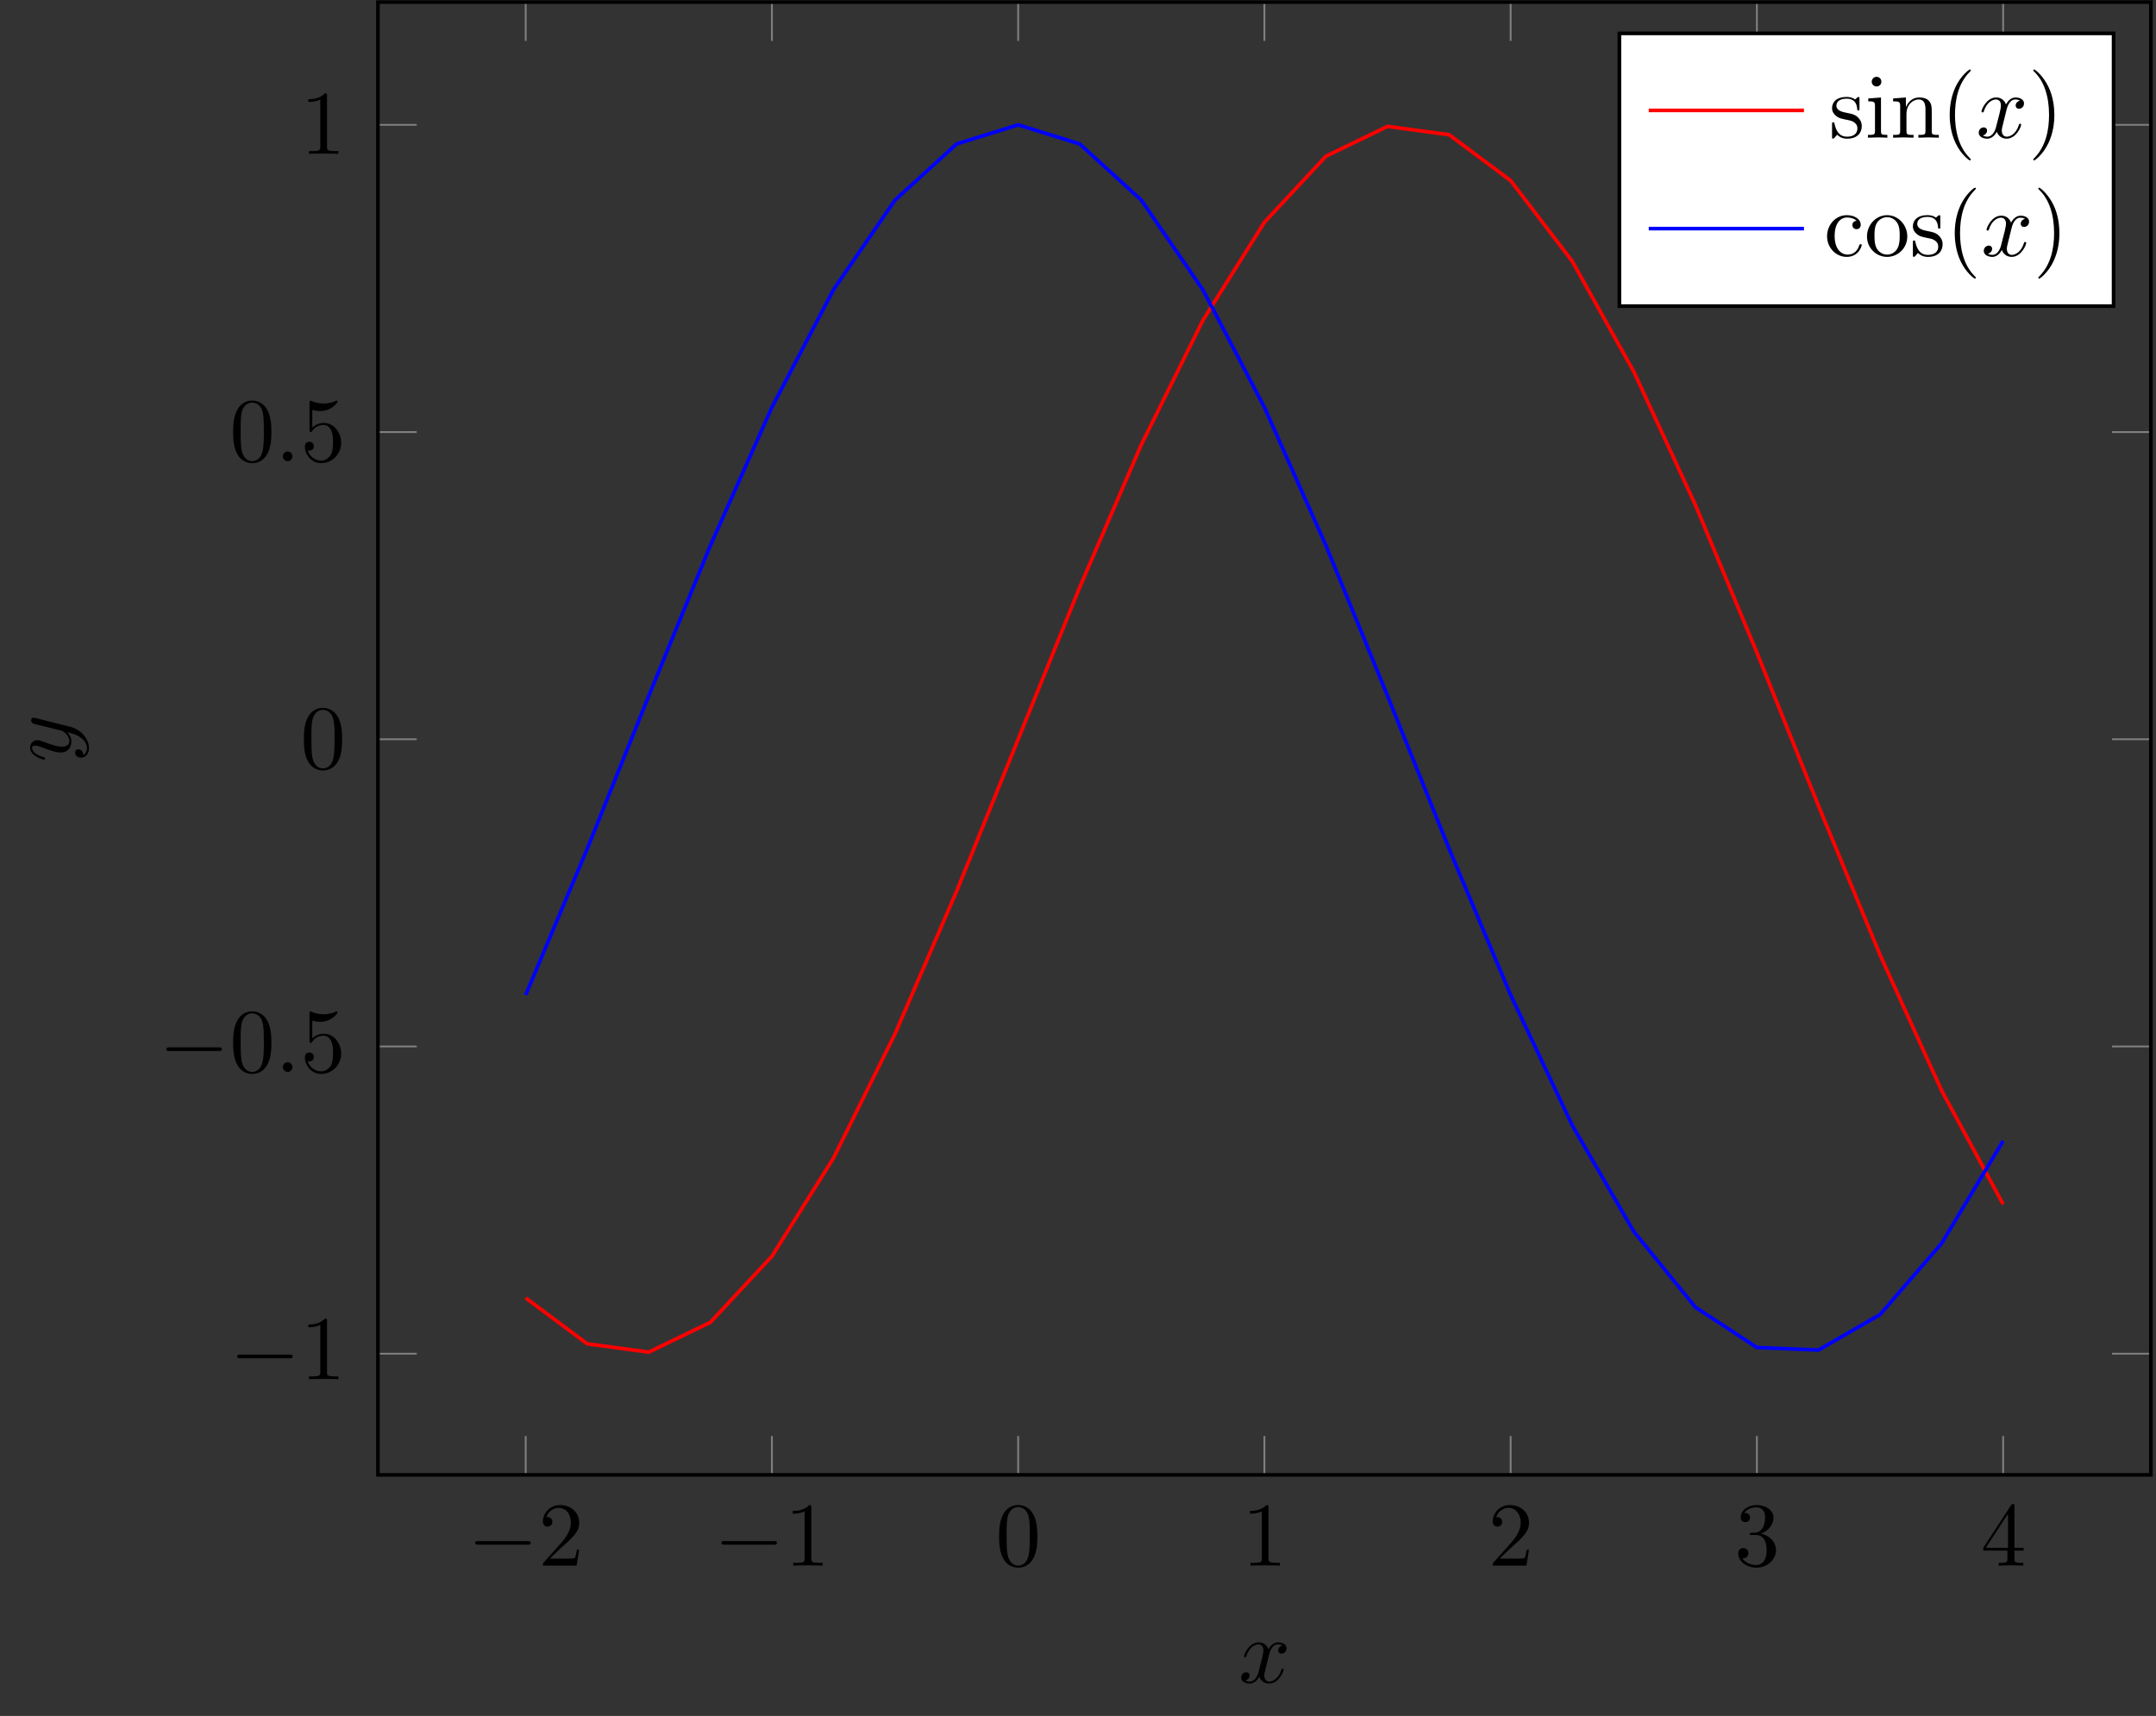 <svg xmlns="http://www.w3.org/2000/svg" xmlns:xlink="http://www.w3.org/1999/xlink" width="471.544" height="375.333" viewBox="0 0 471.544 375.333">
<rect x="0" y="0" width="471.544" height="375.333" fill="#333333" stroke="none"/>
<defs>
<g>
<g id="glyph-0-0">
<path d="M 13.109 -4.578 C 13.453 -4.578 13.797 -4.578 13.797 -4.969 C 13.797 -5.375 13.453 -5.375 13.109 -5.375 L 2.344 -5.375 C 2.016 -5.375 1.656 -5.375 1.656 -4.969 C 1.656 -4.578 2.016 -4.578 2.344 -4.578 Z M 13.109 -4.578 "/>
</g>
<g id="glyph-1-0">
<path d="M 2.531 -1.531 L 4.641 -3.578 C 7.734 -6.328 8.938 -7.406 8.938 -9.391 C 8.938 -11.656 7.141 -13.25 4.719 -13.25 C 2.469 -13.25 1 -11.422 1 -9.641 C 1 -8.531 1.984 -8.531 2.047 -8.531 C 2.391 -8.531 3.078 -8.766 3.078 -9.594 C 3.078 -10.109 2.719 -10.625 2.031 -10.625 C 1.875 -10.625 1.828 -10.625 1.766 -10.609 C 2.234 -11.891 3.297 -12.625 4.453 -12.625 C 6.266 -12.625 7.125 -11.016 7.125 -9.391 C 7.125 -7.797 6.125 -6.219 5.031 -5 L 1.219 -0.734 C 1 -0.516 1 -0.484 1 0 L 8.375 0 L 8.938 -3.469 L 8.438 -3.469 C 8.328 -2.859 8.188 -1.984 8 -1.688 C 7.859 -1.531 6.547 -1.531 6.109 -1.531 Z M 2.531 -1.531 "/>
</g>
<g id="glyph-1-1">
<path d="M 5.844 -12.734 C 5.844 -13.203 5.844 -13.25 5.391 -13.25 C 4.156 -11.969 2.406 -11.969 1.766 -11.969 L 1.766 -11.359 C 2.172 -11.359 3.344 -11.359 4.375 -11.875 L 4.375 -1.578 C 4.375 -0.859 4.312 -0.609 2.531 -0.609 L 1.891 -0.609 L 1.891 0 C 2.578 -0.062 4.312 -0.062 5.109 -0.062 C 5.906 -0.062 7.641 -0.062 8.328 0 L 8.328 -0.609 L 7.703 -0.609 C 5.906 -0.609 5.844 -0.828 5.844 -1.578 Z M 5.844 -12.734 "/>
</g>
<g id="glyph-1-2">
<path d="M 9.156 -6.359 C 9.156 -7.953 9.047 -9.547 8.359 -11.016 C 7.438 -12.922 5.812 -13.25 4.969 -13.25 C 3.781 -13.25 2.328 -12.734 1.516 -10.875 C 0.875 -9.5 0.781 -7.953 0.781 -6.359 C 0.781 -4.875 0.859 -3.078 1.672 -1.578 C 2.531 0.047 3.984 0.438 4.953 0.438 C 6.031 0.438 7.531 0.016 8.406 -1.875 C 9.047 -3.234 9.156 -4.797 9.156 -6.359 Z M 4.953 0 C 4.172 0 3 -0.5 2.641 -2.406 C 2.422 -3.594 2.422 -5.438 2.422 -6.609 C 2.422 -7.875 2.422 -9.188 2.578 -10.266 C 2.969 -12.625 4.453 -12.812 4.953 -12.812 C 5.609 -12.812 6.922 -12.453 7.297 -10.484 C 7.5 -9.375 7.5 -7.859 7.5 -6.609 C 7.5 -5.109 7.5 -3.766 7.281 -2.484 C 6.984 -0.594 5.844 0 4.953 0 Z M 4.953 0 "/>
</g>
<g id="glyph-1-3">
<path d="M 5.766 -7 C 7.406 -7.531 8.547 -8.938 8.547 -10.5 C 8.547 -12.141 6.797 -13.25 4.891 -13.25 C 2.891 -13.25 1.375 -12.047 1.375 -10.547 C 1.375 -9.891 1.812 -9.5 2.391 -9.5 C 3 -9.5 3.406 -9.938 3.406 -10.516 C 3.406 -11.516 2.469 -11.516 2.172 -11.516 C 2.781 -12.484 4.094 -12.75 4.812 -12.75 C 5.625 -12.75 6.719 -12.312 6.719 -10.516 C 6.719 -10.281 6.688 -9.125 6.172 -8.25 C 5.562 -7.297 4.891 -7.234 4.391 -7.219 C 4.234 -7.203 3.766 -7.156 3.625 -7.156 C 3.469 -7.141 3.328 -7.125 3.328 -6.922 C 3.328 -6.703 3.469 -6.703 3.797 -6.703 L 4.672 -6.703 C 6.312 -6.703 7.047 -5.344 7.047 -3.406 C 7.047 -0.703 5.672 -0.125 4.797 -0.125 C 3.938 -0.125 2.453 -0.453 1.75 -1.625 C 2.453 -1.531 3.062 -1.969 3.062 -2.719 C 3.062 -3.438 2.531 -3.844 1.953 -3.844 C 1.469 -3.844 0.828 -3.562 0.828 -2.688 C 0.828 -0.875 2.688 0.438 4.859 0.438 C 7.281 0.438 9.094 -1.375 9.094 -3.406 C 9.094 -5.031 7.844 -6.578 5.766 -7 Z M 5.766 -7 "/>
</g>
<g id="glyph-1-4">
<path d="M 5.844 -3.281 L 5.844 -1.547 C 5.844 -0.828 5.812 -0.609 4.344 -0.609 L 3.922 -0.609 L 3.922 0 C 4.734 -0.062 5.766 -0.062 6.609 -0.062 C 7.438 -0.062 8.5 -0.062 9.312 0 L 9.312 -0.609 L 8.891 -0.609 C 7.422 -0.609 7.375 -0.828 7.375 -1.547 L 7.375 -3.281 L 9.375 -3.281 L 9.375 -3.906 L 7.375 -3.906 L 7.375 -12.953 C 7.375 -13.344 7.375 -13.469 7.062 -13.469 C 6.875 -13.469 6.828 -13.469 6.656 -13.234 L 0.562 -3.906 L 0.562 -3.281 Z M 5.969 -3.906 L 1.109 -3.906 L 5.969 -11.312 Z M 5.969 -3.906 "/>
</g>
<g id="glyph-1-5">
<path d="M 8.938 -4 C 8.938 -6.359 7.297 -8.359 5.156 -8.359 C 4.203 -8.359 3.344 -8.031 2.625 -7.344 L 2.625 -11.219 C 3.016 -11.094 3.688 -10.953 4.312 -10.953 C 6.766 -10.953 8.156 -12.766 8.156 -13.031 C 8.156 -13.141 8.094 -13.25 7.953 -13.25 C 7.938 -13.25 7.891 -13.25 7.797 -13.188 C 7.406 -13.016 6.422 -12.609 5.094 -12.609 C 4.297 -12.609 3.375 -12.75 2.453 -13.172 C 2.281 -13.234 2.25 -13.234 2.203 -13.234 C 2.016 -13.234 2.016 -13.062 2.016 -12.75 L 2.016 -6.859 C 2.016 -6.5 2.016 -6.344 2.281 -6.344 C 2.422 -6.344 2.469 -6.406 2.547 -6.531 C 2.766 -6.844 3.5 -7.922 5.109 -7.922 C 6.141 -7.922 6.641 -7 6.797 -6.641 C 7.125 -5.906 7.156 -5.125 7.156 -4.141 C 7.156 -3.438 7.156 -2.25 6.688 -1.406 C 6.203 -0.641 5.469 -0.125 4.562 -0.125 C 3.109 -0.125 1.969 -1.172 1.625 -2.344 C 1.688 -2.328 1.75 -2.312 1.969 -2.312 C 2.625 -2.312 2.969 -2.797 2.969 -3.281 C 2.969 -3.766 2.625 -4.25 1.969 -4.25 C 1.688 -4.25 1 -4.125 1 -3.203 C 1 -1.484 2.359 0.438 4.594 0.438 C 6.906 0.438 8.938 -1.469 8.938 -4 Z M 8.938 -4 "/>
</g>
<g id="glyph-1-6">
<path d="M 4.141 -3.859 C 4.578 -3.781 6.203 -3.469 6.203 -2.031 C 6.203 -1.016 5.516 -0.219 3.953 -0.219 C 2.281 -0.219 1.578 -1.359 1.188 -3.047 C 1.141 -3.297 1.109 -3.375 0.922 -3.375 C 0.656 -3.375 0.656 -3.234 0.656 -2.891 L 0.656 -0.266 C 0.656 0.078 0.656 0.219 0.875 0.219 C 0.969 0.219 1 0.203 1.375 -0.172 C 1.406 -0.219 1.406 -0.266 1.766 -0.641 C 2.641 0.203 3.547 0.219 3.953 0.219 C 6.25 0.219 7.156 -1.109 7.156 -2.547 C 7.156 -3.594 6.562 -4.203 6.328 -4.438 C 5.672 -5.078 4.891 -5.234 4.062 -5.391 C 2.938 -5.609 1.609 -5.875 1.609 -7.016 C 1.609 -7.719 2.125 -8.531 3.844 -8.531 C 6.031 -8.531 6.125 -6.75 6.172 -6.125 C 6.188 -5.953 6.359 -5.953 6.406 -5.953 C 6.656 -5.953 6.656 -6.047 6.656 -6.422 L 6.656 -8.438 C 6.656 -8.766 6.656 -8.906 6.438 -8.906 C 6.344 -8.906 6.312 -8.906 6.047 -8.672 C 5.984 -8.594 5.781 -8.406 5.703 -8.359 C 4.953 -8.906 4.141 -8.906 3.844 -8.906 C 1.406 -8.906 0.656 -7.578 0.656 -6.469 C 0.656 -5.766 0.969 -5.219 1.516 -4.781 C 2.141 -4.25 2.703 -4.141 4.141 -3.859 Z M 4.141 -3.859 "/>
</g>
<g id="glyph-1-7">
<path d="M 3.516 -8.797 L 0.734 -8.578 L 0.734 -7.953 C 2.031 -7.953 2.203 -7.844 2.203 -6.859 L 2.203 -1.516 C 2.203 -0.609 1.984 -0.609 0.656 -0.609 L 0.656 0 C 1.297 -0.016 2.359 -0.062 2.844 -0.062 C 3.547 -0.062 4.234 -0.016 4.906 0 L 4.906 -0.609 C 3.594 -0.609 3.516 -0.719 3.516 -1.484 Z M 3.594 -12.25 C 3.594 -12.891 3.109 -13.312 2.547 -13.312 C 1.922 -13.312 1.484 -12.766 1.484 -12.25 C 1.484 -11.719 1.922 -11.203 2.547 -11.203 C 3.109 -11.203 3.594 -11.609 3.594 -12.25 Z M 3.594 -12.25 "/>
</g>
<g id="glyph-1-8">
<path d="M 2.188 -6.844 L 2.188 -1.516 C 2.188 -0.609 1.969 -0.609 0.641 -0.609 L 0.641 0 C 1.328 -0.016 2.344 -0.062 2.891 -0.062 C 3.406 -0.062 4.438 -0.016 5.109 0 L 5.109 -0.609 C 3.781 -0.609 3.562 -0.609 3.562 -1.516 L 3.562 -5.172 C 3.562 -7.234 4.969 -8.359 6.25 -8.359 C 7.5 -8.359 7.719 -7.281 7.719 -6.141 L 7.719 -1.516 C 7.719 -0.609 7.5 -0.609 6.172 -0.609 L 6.172 0 C 6.859 -0.016 7.875 -0.062 8.406 -0.062 C 8.938 -0.062 9.969 -0.016 10.641 0 L 10.641 -0.609 C 9.609 -0.609 9.109 -0.609 9.094 -1.219 L 9.094 -5.016 C 9.094 -6.719 9.094 -7.344 8.469 -8.062 C 8.188 -8.391 7.531 -8.797 6.391 -8.797 C 4.938 -8.797 4 -7.938 3.438 -6.703 L 3.438 -8.797 L 0.641 -8.578 L 0.641 -7.953 C 2.031 -7.953 2.188 -7.812 2.188 -6.844 Z M 2.188 -6.844 "/>
</g>
<g id="glyph-1-9">
<path d="M 6.578 4.781 C 6.578 4.719 6.578 4.672 6.25 4.344 C 3.766 1.828 3.125 -1.922 3.125 -4.969 C 3.125 -8.438 3.875 -11.891 6.328 -14.375 C 6.578 -14.625 6.578 -14.656 6.578 -14.719 C 6.578 -14.859 6.5 -14.922 6.391 -14.922 C 6.188 -14.922 4.391 -13.562 3.219 -11.047 C 2.203 -8.844 1.969 -6.641 1.969 -4.969 C 1.969 -3.422 2.188 -1.016 3.281 1.234 C 4.469 3.688 6.188 4.969 6.391 4.969 C 6.5 4.969 6.578 4.906 6.578 4.781 Z M 6.578 4.781 "/>
</g>
<g id="glyph-1-10">
<path d="M 5.75 -4.969 C 5.75 -6.531 5.531 -8.938 4.438 -11.172 C 3.234 -13.625 1.531 -14.922 1.328 -14.922 C 1.219 -14.922 1.141 -14.844 1.141 -14.719 C 1.141 -14.656 1.141 -14.625 1.516 -14.266 C 3.469 -12.297 4.594 -9.125 4.594 -4.969 C 4.594 -1.578 3.859 1.922 1.391 4.438 C 1.141 4.672 1.141 4.719 1.141 4.781 C 1.141 4.891 1.219 4.969 1.328 4.969 C 1.531 4.969 3.328 3.625 4.5 1.094 C 5.516 -1.094 5.75 -3.297 5.75 -4.969 Z M 5.75 -4.969 "/>
</g>
<g id="glyph-1-11">
<path d="M 2.328 -4.344 C 2.328 -7.578 3.953 -8.406 5.016 -8.406 C 5.188 -8.406 6.438 -8.391 7.141 -7.672 C 6.328 -7.625 6.203 -7.016 6.203 -6.766 C 6.203 -6.25 6.562 -5.844 7.125 -5.844 C 7.641 -5.844 8.031 -6.188 8.031 -6.781 C 8.031 -8.141 6.531 -8.906 5 -8.906 C 2.5 -8.906 0.672 -6.766 0.672 -4.297 C 0.672 -1.75 2.641 0.219 4.953 0.219 C 7.625 0.219 8.25 -2.172 8.25 -2.359 C 8.25 -2.562 8.062 -2.562 8 -2.562 C 7.812 -2.562 7.781 -2.484 7.734 -2.359 C 7.156 -0.516 5.875 -0.281 5.125 -0.281 C 4.078 -0.281 2.328 -1.141 2.328 -4.344 Z M 2.328 -4.344 "/>
</g>
<g id="glyph-1-12">
<path d="M 9.375 -4.25 C 9.375 -6.797 7.375 -8.906 4.969 -8.906 C 2.484 -8.906 0.562 -6.75 0.562 -4.25 C 0.562 -1.688 2.625 0.219 4.953 0.219 C 7.359 0.219 9.375 -1.734 9.375 -4.25 Z M 4.969 -0.281 C 4.125 -0.281 3.234 -0.703 2.703 -1.609 C 2.203 -2.484 2.203 -3.703 2.203 -4.422 C 2.203 -5.188 2.203 -6.266 2.688 -7.141 C 3.219 -8.062 4.156 -8.469 4.953 -8.469 C 5.828 -8.469 6.688 -8.031 7.203 -7.188 C 7.719 -6.328 7.719 -5.172 7.719 -4.422 C 7.719 -3.703 7.719 -2.625 7.281 -1.75 C 6.844 -0.859 5.969 -0.281 4.969 -0.281 Z M 4.969 -0.281 "/>
</g>
<g id="glyph-2-0">
<path d="M 3.812 -1.047 C 3.812 -1.625 3.344 -2.109 2.766 -2.109 C 2.188 -2.109 1.703 -1.625 1.703 -1.047 C 1.703 -0.484 2.188 0 2.766 0 C 3.344 0 3.812 -0.484 3.812 -1.047 Z M 3.812 -1.047 "/>
</g>
<g id="glyph-2-1">
<path d="M 6.641 -6 C 6.766 -6.531 7.219 -8.359 8.609 -8.359 C 8.719 -8.359 9.188 -8.359 9.609 -8.094 C 9.047 -8 8.656 -7.5 8.656 -7.016 C 8.656 -6.703 8.875 -6.328 9.406 -6.328 C 9.844 -6.328 10.484 -6.688 10.484 -7.484 C 10.484 -8.516 9.312 -8.797 8.625 -8.797 C 7.484 -8.797 6.781 -7.734 6.547 -7.281 C 6.047 -8.594 4.969 -8.797 4.391 -8.797 C 2.328 -8.797 1.188 -6.219 1.188 -5.734 C 1.188 -5.531 1.391 -5.531 1.438 -5.531 C 1.594 -5.531 1.656 -5.562 1.688 -5.75 C 2.359 -7.859 3.688 -8.359 4.359 -8.359 C 4.734 -8.359 5.438 -8.172 5.438 -7.016 C 5.438 -6.406 5.094 -5.078 4.359 -2.281 C 4.031 -1.047 3.344 -0.219 2.469 -0.219 C 2.344 -0.219 1.891 -0.219 1.469 -0.484 C 1.969 -0.578 2.406 -1 2.406 -1.547 C 2.406 -2.094 1.969 -2.25 1.672 -2.25 C 1.078 -2.25 0.578 -1.734 0.578 -1.094 C 0.578 -0.172 1.578 0.219 2.453 0.219 C 3.766 0.219 4.469 -1.172 4.531 -1.297 C 4.781 -0.562 5.484 0.219 6.688 0.219 C 8.734 0.219 9.859 -2.344 9.859 -2.844 C 9.859 -3.047 9.688 -3.047 9.625 -3.047 C 9.453 -3.047 9.406 -2.969 9.375 -2.828 C 8.719 -0.703 7.359 -0.219 6.719 -0.219 C 5.953 -0.219 5.625 -0.859 5.625 -1.531 C 5.625 -1.969 5.75 -2.406 5.969 -3.281 Z M 6.641 -6 "/>
</g>
<g id="glyph-3-0">
<path d="M -7.578 -9.672 C -7.859 -9.75 -7.891 -9.75 -8.031 -9.75 C -8.391 -9.75 -8.578 -9.469 -8.578 -9.172 C -8.578 -8.969 -8.453 -8.656 -8.156 -8.469 C -8.062 -8.438 -7.438 -8.281 -7.078 -8.188 C -6.562 -8.062 -6.031 -7.922 -5.484 -7.797 L -1.906 -6.906 C -1.609 -6.828 -0.219 -5.969 -0.219 -4.656 C -0.219 -3.641 -1.094 -3.422 -1.828 -3.422 C -2.75 -3.422 -3.984 -3.766 -5.734 -4.438 C -6.547 -4.75 -6.766 -4.828 -7.156 -4.828 C -8.062 -4.828 -8.797 -4.203 -8.797 -3.203 C -8.797 -1.312 -5.906 -0.578 -5.734 -0.578 C -5.531 -0.578 -5.531 -0.781 -5.531 -0.812 C -5.531 -1.016 -5.562 -1.031 -5.891 -1.141 C -7.75 -1.672 -8.359 -2.469 -8.359 -3.141 C -8.359 -3.297 -8.359 -3.641 -7.719 -3.641 C -7.219 -3.641 -6.703 -3.438 -6.328 -3.297 C -4.219 -2.5 -3.078 -2.141 -2.141 -2.141 C -0.375 -2.141 0.219 -3.406 0.219 -4.578 C 0.219 -5.344 -0.125 -6.031 -0.672 -6.578 C 0.359 -6.328 1.328 -6.094 2.391 -5.297 C 3.062 -4.781 3.641 -4.016 3.641 -3.109 C 3.641 -2.828 3.578 -1.922 2.797 -1.594 C 2.797 -1.906 2.797 -2.172 2.562 -2.453 C 2.391 -2.641 2.125 -2.844 1.75 -2.844 C 1.141 -2.844 1.047 -2.312 1.047 -2.109 C 1.047 -1.656 1.375 -1 2.344 -1 C 3.344 -1 4.078 -1.875 4.078 -3.109 C 4.078 -5.156 2.266 -7.203 0.016 -7.75 Z M -7.578 -9.672 "/>
</g>
</g>
<clipPath id="clip-0">
<path clip-rule="nonzero" d="M 82 27 L 470.898 27 L 470.898 297 L 82 297 Z M 82 27 "/>
</clipPath>
<clipPath id="clip-1">
<path clip-rule="nonzero" d="M 82 0 L 470.898 0 L 470.898 324 L 82 324 Z M 82 0 "/>
</clipPath>
</defs>
<path fill="none" stroke-width="0.199" stroke-linecap="butt" stroke-linejoin="miter" stroke="rgb(50%, 50%, 50%)" stroke-opacity="1" stroke-miterlimit="10" d="M -0 -13.451 L -0 -9.199 M 26.981 -13.451 L 26.981 -9.199 M 53.965 -13.451 L 53.965 -9.199 M 80.946 -13.451 L 80.946 -9.199 M 107.928 -13.451 L 107.928 -9.199 M 134.909 -13.451 L 134.909 -9.199 M 161.893 -13.451 L 161.893 -9.199 M -0 147.945 L -0 143.693 M 26.981 147.945 L 26.981 143.693 M 53.965 147.945 L 53.965 143.693 M 80.946 147.945 L 80.946 143.693 M 107.928 147.945 L 107.928 143.693 M 134.909 147.945 L 134.909 143.693 M 161.893 147.945 L 161.893 143.693 " transform="matrix(1.996, 0, 0, -1.996, 114.973, 295.759)"/>
<g clip-path="url(#clip-0)">
<path fill="none" stroke-width="0.199" stroke-linecap="butt" stroke-linejoin="miter" stroke="rgb(50%, 50%, 50%)" stroke-opacity="1" stroke-miterlimit="10" d="M -16.191 -0.169 L -11.939 -0.169 M -16.191 33.496 L -11.939 33.496 M -16.191 67.163 L -11.939 67.163 M -16.191 100.828 L -11.939 100.828 M -16.191 134.495 L -11.939 134.495 M 178.082 -0.169 L 173.83 -0.169 M 178.082 33.496 L 173.83 33.496 M 178.082 67.163 L 173.83 67.163 M 178.082 100.828 L 173.83 100.828 M 178.082 134.495 L 173.83 134.495 " transform="matrix(1.996, 0, 0, -1.996, 114.973, 295.759)"/>
</g>
<g clip-path="url(#clip-1)">
<path fill="none" stroke-width="0.399" stroke-linecap="butt" stroke-linejoin="miter" stroke="rgb(0%, 0%, 0%)" stroke-opacity="1" stroke-miterlimit="10" d="M -16.191 -13.451 L -16.191 147.945 L 178.082 147.945 L 178.082 -13.451 Z M -16.191 -13.451 " transform="matrix(1.996, 0, 0, -1.996, 114.973, 295.759)"/>
</g>
<g fill="rgb(0%, 0%, 0%)" fill-opacity="1">
<use xlink:href="#glyph-0-0" x="102.265" y="342.456"/>
</g>
<g fill="rgb(0%, 0%, 0%)" fill-opacity="1">
<use xlink:href="#glyph-1-0" x="117.736" y="342.456"/>
</g>
<g fill="rgb(0%, 0%, 0%)" fill-opacity="1">
<use xlink:href="#glyph-0-0" x="156.134" y="342.456"/>
</g>
<g fill="rgb(0%, 0%, 0%)" fill-opacity="1">
<use xlink:href="#glyph-1-1" x="171.602" y="342.456"/>
</g>
<g fill="rgb(0%, 0%, 0%)" fill-opacity="1">
<use xlink:href="#glyph-1-2" x="217.736" y="342.456"/>
</g>
<g fill="rgb(0%, 0%, 0%)" fill-opacity="1">
<use xlink:href="#glyph-1-1" x="271.602" y="342.456"/>
</g>
<g fill="rgb(0%, 0%, 0%)" fill-opacity="1">
<use xlink:href="#glyph-1-0" x="325.471" y="342.456"/>
</g>
<g fill="rgb(0%, 0%, 0%)" fill-opacity="1">
<use xlink:href="#glyph-1-3" x="379.339" y="342.456"/>
</g>
<g fill="rgb(0%, 0%, 0%)" fill-opacity="1">
<use xlink:href="#glyph-1-4" x="433.205" y="342.456"/>
</g>
<g fill="rgb(0%, 0%, 0%)" fill-opacity="1">
<use xlink:href="#glyph-0-0" x="50.208" y="301.679"/>
</g>
<g fill="rgb(0%, 0%, 0%)" fill-opacity="1">
<use xlink:href="#glyph-1-1" x="65.678" y="301.679"/>
</g>
<g fill="rgb(0%, 0%, 0%)" fill-opacity="1">
<use xlink:href="#glyph-0-0" x="34.737" y="234.468"/>
</g>
<g fill="rgb(0%, 0%, 0%)" fill-opacity="1">
<use xlink:href="#glyph-1-2" x="50.208" y="234.468"/>
</g>
<g fill="rgb(0%, 0%, 0%)" fill-opacity="1">
<use xlink:href="#glyph-2-0" x="60.154" y="234.468"/>
</g>
<g fill="rgb(0%, 0%, 0%)" fill-opacity="1">
<use xlink:href="#glyph-1-5" x="65.678" y="234.468"/>
</g>
<g fill="rgb(0%, 0%, 0%)" fill-opacity="1">
<use xlink:href="#glyph-1-2" x="65.678" y="168.084"/>
</g>
<g fill="rgb(0%, 0%, 0%)" fill-opacity="1">
<use xlink:href="#glyph-1-2" x="50.208" y="100.872"/>
</g>
<g fill="rgb(0%, 0%, 0%)" fill-opacity="1">
<use xlink:href="#glyph-2-0" x="60.154" y="100.872"/>
</g>
<g fill="rgb(0%, 0%, 0%)" fill-opacity="1">
<use xlink:href="#glyph-1-5" x="65.678" y="100.872"/>
</g>
<g fill="rgb(0%, 0%, 0%)" fill-opacity="1">
<use xlink:href="#glyph-1-1" x="65.678" y="33.659"/>
</g>
<path fill="none" stroke-width="0.399" stroke-linecap="butt" stroke-linejoin="miter" stroke="rgb(100%, 0%, 0%)" stroke-opacity="1" stroke-miterlimit="10" d="M -0 5.941 L 6.746 0.911 L 13.491 0.001 L 20.237 3.268 L 26.981 10.506 L 33.728 21.265 L 40.472 34.883 L 47.219 50.506 L 53.965 67.163 L 60.709 83.819 L 67.456 99.441 L 74.2 113.059 L 80.946 123.818 L 87.691 131.058 L 94.437 134.325 L 101.183 133.413 L 107.928 128.383 L 114.674 119.551 L 121.419 107.457 L 128.165 92.859 L 134.909 76.664 L 141.656 59.879 L 148.4 43.545 L 155.146 28.681 L 161.893 16.207 " transform="matrix(1.996, 0, 0, -1.996, 114.973, 295.759)"/>
<path fill="none" stroke-width="0.399" stroke-linecap="butt" stroke-linejoin="miter" stroke="rgb(0%, 0%, 100%)" stroke-opacity="1" stroke-miterlimit="10" d="M -0 39.144 L 6.746 55.163 L 13.491 71.923 L 20.237 88.392 L 26.981 103.54 L 33.728 116.426 L 40.472 126.248 L 47.219 132.4 L 53.965 134.495 L 60.709 132.4 L 67.456 126.248 L 74.2 116.426 L 80.946 103.54 L 87.691 88.392 L 94.437 71.923 L 101.183 55.163 L 107.928 39.144 L 114.674 24.867 L 121.419 13.222 L 128.165 4.929 L 134.909 0.506 L 141.656 0.228 L 148.4 4.112 L 155.146 11.913 L 161.893 23.151 " transform="matrix(1.996, 0, 0, -1.996, 114.973, 295.759)"/>
<g fill="rgb(0%, 0%, 0%)" fill-opacity="1">
<use xlink:href="#glyph-2-1" x="270.892" y="368.037"/>
</g>
<g fill="rgb(0%, 0%, 0%)" fill-opacity="1">
<use xlink:href="#glyph-3-0" x="15.384" y="166.737"/>
</g>
<path fill-rule="nonzero" fill="rgb(100%, 100%, 100%)" fill-opacity="1" stroke-width="0.399" stroke-linecap="butt" stroke-linejoin="miter" stroke="rgb(0%, 0%, 0%)" stroke-opacity="1" stroke-miterlimit="10" d="M 119.845 114.63 L 173.996 114.63 L 173.996 144.517 L 119.845 144.517 Z M 119.845 114.63 " transform="matrix(1.996, 0, 0, -1.996, 114.973, 295.759)"/>
<path fill="none" stroke-width="0.399" stroke-linecap="butt" stroke-linejoin="miter" stroke="rgb(100%, 0%, 0%)" stroke-opacity="1" stroke-miterlimit="10" d="M 0.001 -0 L 17.007 -0 " transform="matrix(1.996, 0, 0, -1.996, 360.6, 24.148)"/>
<g fill="rgb(0%, 0%, 0%)" fill-opacity="1">
<use xlink:href="#glyph-1-6" x="400.036" y="30.115"/>
<use xlink:href="#glyph-1-7" x="407.881" y="30.115"/>
<use xlink:href="#glyph-1-8" x="413.406" y="30.115"/>
<use xlink:href="#glyph-1-9" x="424.457" y="30.115"/>
</g>
<g fill="rgb(0%, 0%, 0%)" fill-opacity="1">
<use xlink:href="#glyph-2-1" x="432.191" y="30.115"/>
</g>
<g fill="rgb(0%, 0%, 0%)" fill-opacity="1">
<use xlink:href="#glyph-1-10" x="443.559" y="30.115"/>
</g>
<path fill="none" stroke-width="0.399" stroke-linecap="butt" stroke-linejoin="miter" stroke="rgb(0%, 0%, 100%)" stroke-opacity="1" stroke-miterlimit="10" d="M 0.001 0 L 17.007 0 " transform="matrix(1.996, 0, 0, -1.996, 360.6, 50.004)"/>
<g fill="rgb(0%, 0%, 0%)" fill-opacity="1">
<use xlink:href="#glyph-1-11" x="398.932" y="55.972"/>
<use xlink:href="#glyph-1-12" x="407.771" y="55.972"/>
<use xlink:href="#glyph-1-6" x="417.716" y="55.972"/>
<use xlink:href="#glyph-1-9" x="425.561" y="55.972"/>
</g>
<g fill="rgb(0%, 0%, 0%)" fill-opacity="1">
<use xlink:href="#glyph-2-1" x="433.297" y="55.972"/>
</g>
<g fill="rgb(0%, 0%, 0%)" fill-opacity="1">
<use xlink:href="#glyph-1-10" x="444.665" y="55.972"/>
</g>
</svg>